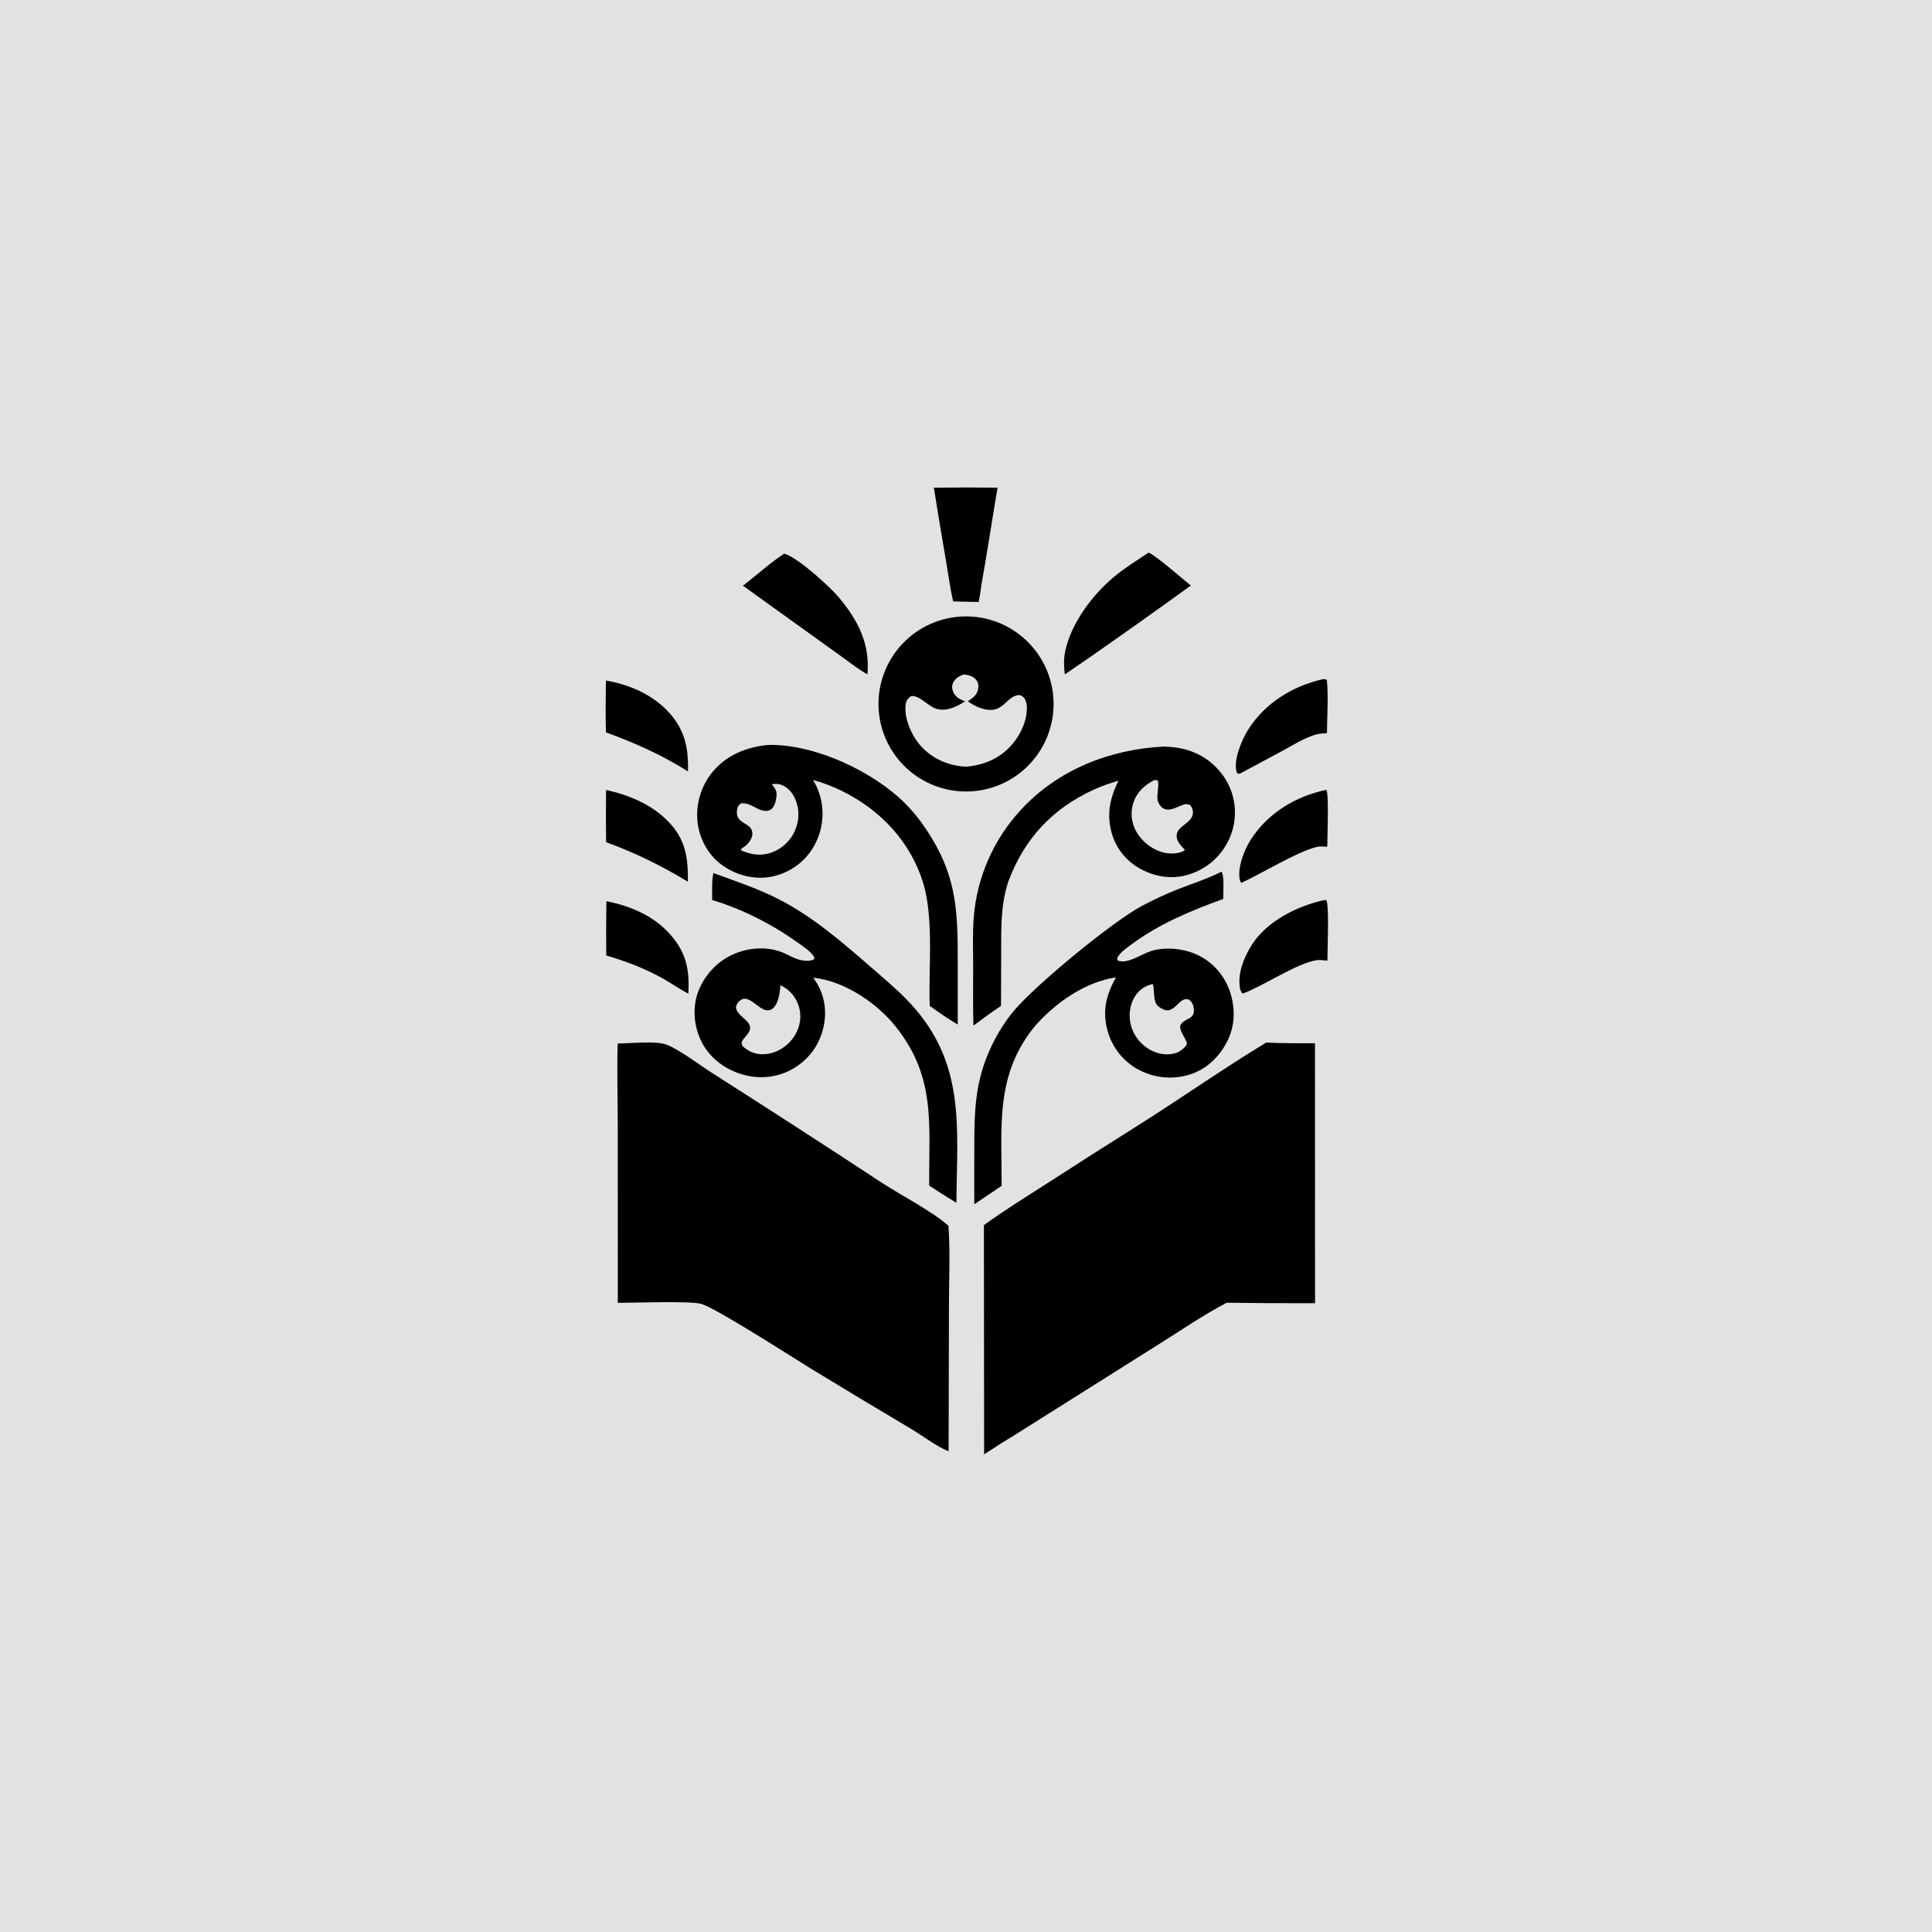 <?xml version="1.0" encoding="utf-8" ?>
<svg xmlns="http://www.w3.org/2000/svg" xmlns:xlink="http://www.w3.org/1999/xlink" width="128" height="128">
	<path fill="#E2E2E2" transform="scale(0.125 0.125)" d="M0 0L1024 0L1024 1024L0 1024L0 0Z"/>
	<path transform="scale(0.125 0.125)" d="M671.093 552.594C679.709 552.993 688.341 552.93 696.964 552.943L697.001 690.72Q673.582 690.806 650.164 690.481C637.624 697.018 625.522 705.43 613.511 712.906L537.645 760.689Q529.512 765.584 521.602 770.832L521.489 649.342C532.385 641.428 543.755 634.424 555.084 627.165Q579.794 611.172 604.718 595.516C626.929 581.427 648.614 566.204 671.093 552.594Z"/>
	<path transform="scale(0.125 0.125)" d="M327.384 553.076C334.01 553.062 347.711 551.541 353.297 553.68C360.153 556.305 371.533 565.014 378.299 569.254Q422.931 597.665 467.139 626.73C477.478 633.455 493.974 641.962 502.702 649.661C503.643 663.153 503.012 677.066 502.97 690.606L502.779 769.174C496.936 767.046 488.47 760.624 482.746 757.232Q456.028 741.411 429.527 725.229C420.678 719.792 378.496 692.64 371.334 691C364.712 689.484 336.447 690.516 327.451 690.531L327.427 595.966C327.415 581.684 326.952 567.348 327.384 553.076Z"/>
	<path transform="scale(0.125 0.125)" d="M378.085 462.747C389.612 466.925 401.603 470.94 412.534 476.5C430.516 485.645 446.323 499.293 461.448 512.465C467.677 517.89 474.078 523.235 479.892 529.108C512.211 561.751 507.229 596.051 506.915 637.531Q499.638 633.085 492.507 628.41C492.254 594.409 496.46 569.348 472.437 541.346C462.198 530.006 446.49 519.788 431.004 518.2C435.932 524.778 438.029 532.502 437.088 540.67C436.041 549.765 431.686 557.928 424.477 563.619C417.233 569.338 408.39 571.776 399.235 570.67C390.007 569.555 380.734 564.656 375.035 557.247C369.599 550.178 367.236 540.786 368.438 531.963C369.631 523.205 375.103 514.83 382.128 509.581C390.842 503.07 403.591 500.682 413.935 504.504C417.845 505.949 421.621 508.646 425.827 509.11C427.577 509.302 430.117 509.438 431.547 508.296L431.538 507.265C429.691 504.207 426.006 501.867 423.144 499.819C409.363 489.96 393.706 481.918 377.446 477.02C377.503 472.366 377.175 467.313 378.085 462.747Z"/>
	<path fill="#E2E2E2" transform="scale(0.125 0.125)" d="M413.609 522.191C415.057 522.888 416.399 523.659 417.638 524.692Q418.323 525.269 418.949 525.909Q419.575 526.55 420.136 527.248Q420.697 527.946 421.188 528.695Q421.679 529.444 422.095 530.237Q422.511 531.03 422.848 531.86Q423.186 532.69 423.441 533.548Q423.696 534.406 423.868 535.285Q424.039 536.164 424.124 537.056C424.613 542.483 422.618 547.787 419.017 551.824C415.462 555.809 410.365 558.536 404.98 558.753C400.375 558.939 396.92 557.448 393.526 554.458L393.034 552.744C393.568 550.923 394.93 549.801 396.056 548.342C401.42 541.392 390.699 539.668 390.03 533.901C390.401 532.278 391.176 531.011 392.556 530.047C396.974 526.961 401.959 535.075 406.394 535.443C407.69 535.55 408.665 535.351 409.652 534.464C412.682 531.741 413.411 526.056 413.609 522.191Z"/>
	<path transform="scale(0.125 0.125)" d="M647.454 462.012C648.998 464.184 648.289 473.412 648.345 476.454C631.387 482.629 614.763 489.457 600.126 500.241C597.696 502.031 594.423 504.232 592.749 506.769C592.091 507.765 592.042 507.77 592.317 508.975C592.497 509.061 592.67 509.166 592.857 509.234C597.591 510.948 605.152 505.719 609.656 504.215C617.527 501.586 627.988 502.743 635.344 506.434Q636.082 506.805 636.802 507.213Q637.521 507.62 638.218 508.063Q638.916 508.506 639.591 508.984Q640.266 509.461 640.916 509.971Q641.566 510.482 642.19 511.024Q642.814 511.566 643.41 512.139Q644.006 512.711 644.572 513.313Q645.139 513.915 645.675 514.544Q646.211 515.173 646.714 515.829Q647.218 516.484 647.689 517.164Q648.159 517.843 648.595 518.545Q649.031 519.248 649.431 519.971Q649.832 520.694 650.195 521.436Q650.559 522.178 650.885 522.938Q651.211 523.697 651.499 524.472Q651.787 525.247 652.036 526.035C654.868 534.813 654.558 544.025 650.286 552.27C646.101 560.349 639.287 566.846 630.497 569.561Q629.665 569.817 628.821 570.032Q627.977 570.248 627.123 570.421Q626.27 570.594 625.409 570.725Q624.548 570.856 623.681 570.944Q622.815 571.033 621.945 571.078Q621.076 571.124 620.205 571.127Q619.334 571.129 618.464 571.089Q617.594 571.049 616.727 570.966Q615.86 570.883 614.998 570.757Q614.136 570.631 613.282 570.463Q612.427 570.295 611.582 570.086Q610.737 569.876 609.903 569.624Q609.069 569.373 608.249 569.081Q607.428 568.789 606.623 568.457Q605.818 568.125 605.03 567.753Q604.242 567.382 603.474 566.972Q602.744 566.581 602.034 566.155Q601.323 565.728 600.635 565.267Q599.948 564.806 599.283 564.311Q598.619 563.816 597.98 563.288Q597.342 562.761 596.73 562.202Q596.118 561.644 595.535 561.056Q594.952 560.467 594.399 559.851Q593.846 559.234 593.324 558.591Q592.802 557.947 592.313 557.279Q591.824 556.61 591.369 555.918Q590.914 555.226 590.494 554.513Q590.073 553.799 589.689 553.065Q589.305 552.331 588.958 551.579Q588.611 550.827 588.301 550.059Q587.992 549.29 587.721 548.507Q587.45 547.724 587.219 546.929C584.041 536.189 586.19 527.6 591.463 518.024C575.112 520.549 560.278 530.969 549.342 542.903C527.242 568.958 530.966 596.826 530.896 628.519L516.405 638.281C516.3 629.309 516.387 620.326 516.396 611.353C516.411 595.473 516.195 580.617 521.189 565.274C524.44 555.288 529.769 545.258 536.305 537.034C547.359 523.125 589.509 488.573 605.023 480.265Q614.556 475.178 624.598 471.19C632.259 468.222 640.103 465.715 647.454 462.012Z"/>
	<path fill="#E2E2E2" transform="scale(0.125 0.125)" d="M610.895 521.547C611.912 522.298 611.166 529.54 612.902 532.243C613.82 533.673 616.509 535.224 618.186 535.458C621.66 535.945 623.922 532.008 626.52 530.282C627.811 529.425 628.686 529.437 630.146 529.773C631.744 531.078 632.478 532.453 632.741 534.52C633.504 540.511 628.08 539.406 625.852 543.015C624.255 545.602 628.675 550.369 629.045 552.999C629.162 553.833 628.237 554.602 627.737 555.237C626.46 556.367 625.257 557.433 623.613 557.983C618.935 559.546 614.18 558.881 609.878 556.566Q609.4 556.311 608.936 556.031Q608.473 555.752 608.023 555.449Q607.574 555.147 607.141 554.822Q606.708 554.496 606.292 554.149Q605.876 553.803 605.479 553.435Q605.081 553.067 604.702 552.68Q604.324 552.293 603.966 551.886Q603.608 551.48 603.271 551.056Q602.934 550.632 602.619 550.192Q602.304 549.751 602.012 549.295Q601.72 548.839 601.451 548.369Q601.183 547.898 600.939 547.415Q600.695 546.931 600.476 546.436Q600.257 545.941 600.063 545.435Q599.87 544.929 599.702 544.414Q599.535 543.899 599.394 543.376C598.088 538.407 598.737 532.676 601.443 528.268C603.65 524.673 606.852 522.497 610.895 521.547Z"/>
	<path transform="scale(0.125 0.125)" d="M506.266 327.06Q507.393 326.919 508.525 326.834Q509.658 326.748 510.793 326.718Q511.928 326.688 513.063 326.714Q514.198 326.739 515.331 326.82Q516.464 326.902 517.591 327.038Q518.719 327.174 519.838 327.366Q520.957 327.557 522.066 327.803Q523.174 328.049 524.27 328.349Q525.365 328.648 526.444 329.002Q527.524 329.355 528.584 329.76Q529.645 330.165 530.685 330.622Q531.724 331.079 532.74 331.586Q533.756 332.093 534.747 332.649Q535.737 333.206 536.698 333.81Q537.66 334.413 538.591 335.064Q539.522 335.714 540.42 336.409Q541.318 337.104 542.181 337.842Q543.044 338.58 543.87 339.36Q544.695 340.139 545.482 340.958Q546.269 341.777 547.014 342.634Q547.76 343.49 548.463 344.382Q549.166 345.274 549.824 346.199Q550.483 347.124 551.095 348.08Q551.708 349.037 552.273 350.022Q552.838 351.007 553.354 352.018Q553.87 353.03 554.336 354.065Q554.802 355.101 555.216 356.158Q555.631 357.215 555.993 358.291Q556.356 359.368 556.666 360.46Q556.975 361.553 557.231 362.659Q557.486 363.766 557.688 364.883Q557.889 366.001 558.035 367.127Q558.181 368.253 558.272 369.385Q558.363 370.517 558.399 371.652Q558.434 372.787 558.414 373.922Q558.394 375.058 558.319 376.191Q558.243 377.324 558.113 378.452Q557.982 379.58 557.796 380.7Q557.61 381.821 557.37 382.93Q557.129 384.04 556.835 385.137Q556.54 386.234 556.192 387.315Q555.845 388.396 555.444 389.458Q555.044 390.521 554.593 391.563Q554.141 392.605 553.639 393.624Q553.137 394.642 552.585 395.635Q552.034 396.628 551.435 397.592Q550.835 398.557 550.19 399.491Q549.544 400.425 548.853 401.326Q548.163 402.228 547.429 403.094Q546.695 403.961 545.92 404.791Q545.144 405.62 544.329 406.411Q543.514 407.202 542.661 407.952Q541.809 408.701 540.92 409.409Q540.032 410.116 539.11 410.779Q538.188 411.442 537.235 412.059Q536.281 412.676 535.299 413.246Q534.317 413.816 533.308 414.337Q532.299 414.858 531.265 415.329Q530.232 415.8 529.177 416.22Q528.122 416.639 527.047 417.007Q525.973 417.375 524.882 417.69Q523.791 418.005 522.686 418.266Q521.581 418.527 520.464 418.734Q519.347 418.94 518.222 419.092Q517.09 419.245 515.951 419.342Q514.812 419.438 513.67 419.479Q512.529 419.52 511.386 419.504Q510.243 419.489 509.103 419.417Q507.963 419.345 506.827 419.217Q505.692 419.089 504.564 418.906Q503.436 418.722 502.318 418.483Q501.201 418.244 500.097 417.951Q498.992 417.657 497.904 417.31Q496.815 416.962 495.745 416.561Q494.675 416.161 493.626 415.708Q492.577 415.255 491.551 414.751Q490.526 414.247 489.526 413.693Q488.527 413.139 487.556 412.537Q486.585 411.934 485.645 411.285Q484.705 410.635 483.798 409.94Q482.891 409.245 482.019 408.507Q481.147 407.768 480.313 406.987Q479.478 406.206 478.683 405.386Q477.888 404.565 477.135 403.706Q476.381 402.847 475.671 401.952Q474.961 401.057 474.295 400.128Q473.63 399.199 473.011 398.238Q472.392 397.278 471.821 396.288Q471.25 395.298 470.729 394.281Q470.207 393.264 469.737 392.223Q469.266 391.182 468.847 390.119Q468.428 389.056 468.062 387.973Q467.696 386.891 467.383 385.792Q467.071 384.693 466.813 383.579Q466.555 382.466 466.352 381.342Q466.149 380.217 466.002 379.084Q465.855 377.951 465.764 376.812Q465.672 375.673 465.637 374.531Q465.602 373.388 465.623 372.246Q465.644 371.103 465.722 369.963Q465.799 368.823 465.933 367.688Q466.066 366.554 466.255 365.427Q466.444 364.3 466.689 363.183Q466.933 362.067 467.232 360.964Q467.531 359.861 467.884 358.774Q468.237 357.688 468.643 356.62Q469.049 355.551 469.507 354.505Q469.965 353.458 470.474 352.435Q470.983 351.411 471.542 350.415Q472.1 349.418 472.707 348.45Q473.315 347.482 473.969 346.545Q474.623 345.608 475.322 344.704Q476.021 343.801 476.765 342.932Q477.508 342.064 478.292 341.234Q479.077 340.403 479.902 339.612Q480.727 338.821 481.59 338.072Q482.452 337.323 483.351 336.617Q484.249 335.911 485.182 335.25Q486.114 334.589 487.077 333.975Q488.041 333.361 489.034 332.795Q490.026 332.229 491.046 331.712Q492.065 331.196 493.108 330.73Q494.152 330.264 495.217 329.851Q496.282 329.437 497.367 329.076Q498.451 328.715 499.551 328.408Q500.652 328.101 501.767 327.849Q502.881 327.596 504.007 327.399Q505.132 327.202 506.266 327.06Z"/>
	<path fill="#E2E2E2" transform="scale(0.125 0.125)" d="M510.623 357.522C510.952 357.547 511.281 357.564 511.61 357.597C513.826 357.822 516.141 358.66 517.516 360.505C518.572 361.922 518.726 363.527 518.407 365.218C517.779 368.554 515.581 369.933 512.97 371.693C514.825 372.97 516.772 374.182 518.879 374.993C530.956 379.642 532.457 370.387 538.672 368.608C539.957 368.241 540.649 368.315 541.801 369.015C543.336 369.949 544.092 372.303 544.214 373.979C544.733 381.091 541.253 388.843 536.762 394.18C530.358 401.789 522.022 405.445 512.277 406.35C511.428 406.313 510.591 406.269 509.746 406.181C500.94 405.26 492.672 401.146 487.047 394.225C482.807 389.009 479.042 380.143 480.03 373.323C480.317 371.342 481.133 370.217 482.714 369.048C486.902 367.869 492.231 374.801 496.819 375.826C502.193 377.028 507.104 374.506 511.503 371.736C508.704 370.596 506.612 369.698 505.293 366.829C504.581 365.281 504.379 363.659 505.083 362.053C506.199 359.505 508.187 358.57 510.623 357.522Z"/>
	<path transform="scale(0.125 0.125)" d="M404.279 395.159C405.622 394.977 406.969 394.83 408.325 394.822C432.483 394.676 462.916 408.985 479.838 425.914C485.375 431.454 490.017 437.835 494.046 444.536C507.11 466.263 507.601 484.198 507.618 508.68L507.615 543.018C502.496 540.064 497.593 536.565 492.77 533.155C492.122 513.368 494.814 488.814 489.892 470.065C488.267 464.041 485.739 458.101 482.672 452.672C471.786 433.399 452.068 419.278 430.904 413.375C433.033 416.761 434.516 420.669 435.298 424.589Q435.462 425.428 435.585 426.274Q435.709 427.12 435.79 427.971Q435.871 428.822 435.911 429.676Q435.951 430.53 435.948 431.385Q435.946 432.24 435.902 433.094Q435.857 433.947 435.771 434.798Q435.685 435.649 435.557 436.494Q435.43 437.339 435.261 438.177Q435.092 439.015 434.882 439.844Q434.672 440.673 434.422 441.49Q434.172 442.308 433.881 443.112Q433.591 443.916 433.262 444.705Q432.933 445.494 432.566 446.266Q432.198 447.038 431.793 447.791Q431.388 448.544 430.947 449.276Q430.506 450.008 430.029 450.718Q429.561 451.405 429.059 452.067Q428.557 452.729 428.023 453.366Q427.489 454.003 426.924 454.612Q426.359 455.221 425.764 455.801Q425.169 456.381 424.546 456.931Q423.923 457.481 423.273 457.999Q422.624 458.517 421.949 459.002Q421.274 459.488 420.576 459.938Q419.878 460.389 419.159 460.805Q418.439 461.22 417.699 461.599Q416.96 461.978 416.203 462.32Q415.445 462.662 414.672 462.965Q413.898 463.269 413.11 463.533Q412.323 463.798 411.523 464.023Q410.723 464.248 409.913 464.433Q409.102 464.618 408.284 464.762C399.354 466.344 390.032 463.776 382.721 458.516C375.793 453.531 371.27 445.641 369.915 437.259Q369.783 436.392 369.694 435.52Q369.605 434.647 369.559 433.772Q369.513 432.896 369.509 432.019Q369.506 431.142 369.546 430.266Q369.585 429.39 369.668 428.517Q369.75 427.644 369.875 426.776Q370 425.908 370.168 425.048Q370.335 424.187 370.545 423.335Q370.754 422.484 371.005 421.644Q371.256 420.803 371.547 419.976Q371.839 419.149 372.171 418.338Q372.502 417.526 372.873 416.731Q373.245 415.937 373.654 415.161Q374.064 414.386 374.511 413.632Q374.958 412.877 375.441 412.146Q375.924 411.414 376.443 410.707C383.296 401.459 393.139 396.846 404.279 395.159Z"/>
	<path fill="#E2E2E2" transform="scale(0.125 0.125)" d="M409.016 415.639C410.642 415.467 412.259 415.327 413.834 415.877C417.267 417.077 419.771 419.794 421.261 423.043Q421.483 423.522 421.681 424.012Q421.878 424.501 422.05 425.001Q422.222 425.5 422.369 426.007Q422.515 426.515 422.635 427.029Q422.755 427.543 422.848 428.063Q422.942 428.583 423.008 429.106Q423.075 429.63 423.115 430.157Q423.154 430.683 423.167 431.211Q423.179 431.739 423.165 432.267Q423.15 432.795 423.109 433.321Q423.067 433.848 422.998 434.371Q422.93 434.895 422.835 435.414Q422.739 435.934 422.617 436.447Q422.495 436.961 422.347 437.468Q422.199 437.975 422.025 438.473Q421.851 438.972 421.652 439.461Q421.454 439.968 421.23 440.464Q421.006 440.96 420.758 441.444Q420.51 441.928 420.237 442.399Q419.965 442.87 419.669 443.326Q419.373 443.783 419.054 444.224Q418.735 444.665 418.395 445.089Q418.054 445.514 417.693 445.921Q417.331 446.327 416.95 446.715Q416.568 447.103 416.168 447.471Q415.767 447.839 415.349 448.187Q414.93 448.534 414.494 448.86Q414.058 449.186 413.607 449.49Q413.155 449.793 412.689 450.073Q412.223 450.354 411.743 450.61Q411.263 450.867 410.771 451.098Q410.278 451.33 409.775 451.537C404.056 453.862 398.633 453.251 393.119 450.86L392.612 450.166C393.409 449.482 394.263 448.979 395.091 448.35C396.736 447.1 398.699 444.346 398.772 442.203C398.943 437.181 394.222 437.177 391.706 434.096C390.478 432.591 390.406 430.707 390.723 428.883C390.987 427.36 391.526 426.666 392.785 425.83C397.288 425.173 400.512 428.935 404.731 429.69C406.284 429.967 407.884 429.751 409.081 428.632C410.795 427.031 411.301 424.187 411.56 421.969C411.897 419.07 410.763 417.794 409.016 415.639Z"/>
	<path transform="scale(0.125 0.125)" d="M616.761 395.712C622.635 395.839 628.099 396.669 633.506 399.075Q634.312 399.428 635.099 399.82Q635.886 400.211 636.653 400.642Q637.42 401.072 638.165 401.54Q638.909 402.008 639.63 402.513Q640.35 403.017 641.045 403.556Q641.74 404.095 642.407 404.668Q643.074 405.241 643.712 405.847Q644.35 406.452 644.957 407.088Q645.564 407.725 646.139 408.39Q646.714 409.056 647.255 409.749Q647.797 410.442 648.303 411.161Q648.809 411.88 649.279 412.623Q649.749 413.367 650.182 414.132Q650.615 414.898 651.009 415.684Q651.403 416.47 651.758 417.275Q652.112 418.08 652.427 418.901Q652.716 419.678 652.966 420.468Q653.216 421.258 653.427 422.059Q653.638 422.86 653.809 423.671Q653.981 424.482 654.112 425.3Q654.244 426.118 654.335 426.942Q654.426 427.765 654.477 428.592Q654.528 429.419 654.538 430.248Q654.548 431.077 654.517 431.905Q654.487 432.733 654.416 433.558Q654.345 434.384 654.233 435.205Q654.122 436.026 653.97 436.841Q653.818 437.655 653.627 438.462Q653.435 439.268 653.205 440.064Q652.974 440.86 652.705 441.643Q652.435 442.427 652.128 443.196Q651.82 443.966 651.475 444.719Q651.114 445.513 650.714 446.288Q650.314 447.063 649.875 447.816Q649.436 448.57 648.96 449.301Q648.484 450.031 647.972 450.737Q647.459 451.442 646.912 452.121Q646.365 452.8 645.784 453.451Q645.203 454.101 644.59 454.722Q643.977 455.342 643.334 455.931Q642.69 456.519 642.018 457.075Q641.346 457.63 640.647 458.151Q639.947 458.672 639.222 459.157Q638.498 459.642 637.749 460.09Q637.001 460.538 636.231 460.948Q635.461 461.357 634.672 461.728Q633.882 462.098 633.075 462.428Q632.268 462.758 631.445 463.047C622.905 466.125 614.173 465.257 606.062 461.347C598.36 457.635 592.477 451.279 589.738 443.141C586.251 432.782 588.015 423.353 592.831 413.804C588.356 415.068 584.063 416.548 579.829 418.484C557.751 428.579 542.94 444.492 534.454 467.154C530.221 479.921 530.684 492.328 530.649 505.57L530.559 533.146C525.57 536.456 520.757 540.044 515.935 543.593C515.618 532.816 515.818 521.972 515.791 511.188C515.77 502.803 515.434 494.261 516.135 485.903Q516.296 483.946 516.538 481.998Q516.78 480.049 517.102 478.113Q517.425 476.176 517.827 474.254Q518.229 472.333 518.711 470.429Q519.193 468.526 519.753 466.644Q520.313 464.762 520.95 462.905Q521.588 461.048 522.301 459.22Q523.015 457.391 523.804 455.593Q524.593 453.795 525.456 452.031Q526.319 450.268 527.254 448.541Q528.189 446.815 529.195 445.129Q530.201 443.443 531.276 441.799Q532.35 440.156 533.492 438.559Q534.634 436.962 535.841 435.414Q537.048 433.865 538.319 432.368Q539.589 430.871 540.92 429.428C560.486 408.022 588.205 397.112 616.761 395.712Z"/>
	<path fill="#E2E2E2" transform="scale(0.125 0.125)" d="M611.88 413.428L613.526 413.585C614.615 415.162 612.967 421.54 613.56 424.101C613.961 425.833 615.188 427.803 616.834 428.599C620.158 430.206 623.866 427.61 626.994 426.565C628.615 426.023 629.439 426.115 630.961 426.837C631.832 428.021 632.31 429.322 632.276 430.813C632.199 434.209 628.871 436.05 626.585 438.042C624.952 439.465 623.685 440.763 623.642 443.057C623.588 445.977 626.162 448.526 628.05 450.447C627.848 450.621 627.672 450.83 627.445 450.969C624.741 452.625 619.628 452.654 616.653 451.85Q616.095 451.699 615.545 451.522Q614.995 451.344 614.454 451.14Q613.914 450.936 613.384 450.705Q612.854 450.475 612.335 450.219Q611.817 449.963 611.312 449.682Q610.807 449.401 610.316 449.096Q609.825 448.791 609.35 448.462Q608.875 448.133 608.416 447.782Q607.957 447.43 607.516 447.057Q607.075 446.683 606.652 446.289Q606.23 445.894 605.827 445.479Q605.425 445.065 605.043 444.631Q604.661 444.197 604.301 443.745Q603.94 443.293 603.603 442.824Q603.265 442.355 602.95 441.87Q602.636 441.386 602.345 440.886Q602.098 440.461 601.873 440.024Q601.649 439.586 601.447 439.138Q601.246 438.69 601.067 438.232Q600.889 437.774 600.735 437.307Q600.58 436.84 600.45 436.366Q600.32 435.892 600.215 435.412Q600.11 434.932 600.029 434.447Q599.949 433.962 599.894 433.473Q599.839 432.985 599.809 432.494Q599.779 432.004 599.775 431.512Q599.77 431.021 599.791 430.529Q599.812 430.038 599.859 429.549Q599.905 429.06 599.976 428.573Q600.048 428.087 600.145 427.605Q600.241 427.123 600.363 426.647Q600.484 426.17 600.63 425.701C602.456 419.891 606.587 416.084 611.88 413.428Z"/>
	<path transform="scale(0.125 0.125)" d="M608.778 292.912C612.065 293.95 627.598 307.511 631.179 310.34Q604.501 329.645 577.479 348.468L564.378 357.445C563.854 353.172 563.69 349.425 564.582 345.179C567.677 330.436 578.872 315.437 590.23 305.928C596.017 301.084 602.487 297.06 608.778 292.912Z"/>
	<path transform="scale(0.125 0.125)" d="M415.687 293.431C422.713 295.408 439.612 310.691 444.541 316.561C454.796 328.775 461.174 341.225 459.762 357.405C455.498 355.078 451.646 352.084 447.736 349.216L393.754 310.427C401.104 304.874 407.952 298.442 415.687 293.431Z"/>
	<path transform="scale(0.125 0.125)" d="M494.963 258.49Q511.85 258.249 528.737 258.474C525.71 276.099 523.1 293.788 519.931 311.39C519.775 313.88 519.121 316.578 518.716 319.053C514.212 319.047 509.701 318.868 505.198 318.751C503.601 311.984 502.709 304.886 501.53 298.027Q498.09 278.285 494.963 258.49Z"/>
	<path transform="scale(0.125 0.125)" d="M701.741 477.082C702.242 476.995 702.612 477.122 703.102 477.227C704.519 481.536 703.563 503.233 703.54 509.192C701.702 508.991 699.646 508.659 697.81 508.935C687.399 510.504 670.207 522.25 658.916 526.552L658.215 526.271C657.802 525.504 657.433 524.794 657.26 523.932C655.686 516.112 659.498 506.955 663.654 500.531C671.75 488.016 687.668 480.219 701.741 477.082Z"/>
	<path transform="scale(0.125 0.125)" d="M700.826 360.067C702.031 359.968 702.212 359.734 703.265 360.422C704.13 369.607 703.396 379.342 703.31 388.584C701.172 388.726 698.887 388.828 696.838 389.485C690.874 391.396 685.213 394.974 679.734 397.946L658.155 409.531C657.009 410.079 657.116 410.313 655.834 409.907C655.52 409.356 655.426 409.266 655.267 408.554C653.879 402.319 658.255 391.92 661.587 386.669C670.428 372.735 684.935 363.704 700.826 360.067Z"/>
	<path transform="scale(0.125 0.125)" d="M702.856 418.656L703.194 418.929C704.357 423.342 703.497 442.889 703.483 448.801C701.653 448.679 699.691 448.463 697.892 448.896C687.522 451.391 668.864 462.907 657.955 467.936C657.491 467.444 657.174 466.699 657.054 466.039C655.889 459.601 659.461 450.418 662.929 445.035C672.06 430.868 686.617 422.119 702.856 418.656Z"/>
	<path transform="scale(0.125 0.125)" d="M321.42 477.651C334.186 480.214 346.38 485.307 355.193 495.23C363.807 504.931 365.513 514.025 364.842 526.645C360.174 524.296 355.748 521.08 351.149 518.519C341.654 513.233 331.716 509.473 321.321 506.424Q321.159 492.037 321.42 477.651Z"/>
	<path transform="scale(0.125 0.125)" d="M321.229 418.701C333.515 421.431 345.385 426.314 354.274 435.502C363.469 445.007 364.725 454.638 364.6 467.316C350.448 458.819 336.761 452.015 321.245 446.366Q321.038 432.534 321.229 418.701Z"/>
	<path transform="scale(0.125 0.125)" d="M321.136 360.694C333.437 362.788 345.539 367.977 354.167 377.195C362.947 386.574 364.974 396.398 364.637 408.877C350.848 400.126 336.462 393.751 321.146 388.172C320.912 379.023 321.026 369.845 321.136 360.694Z"/>
</svg>
